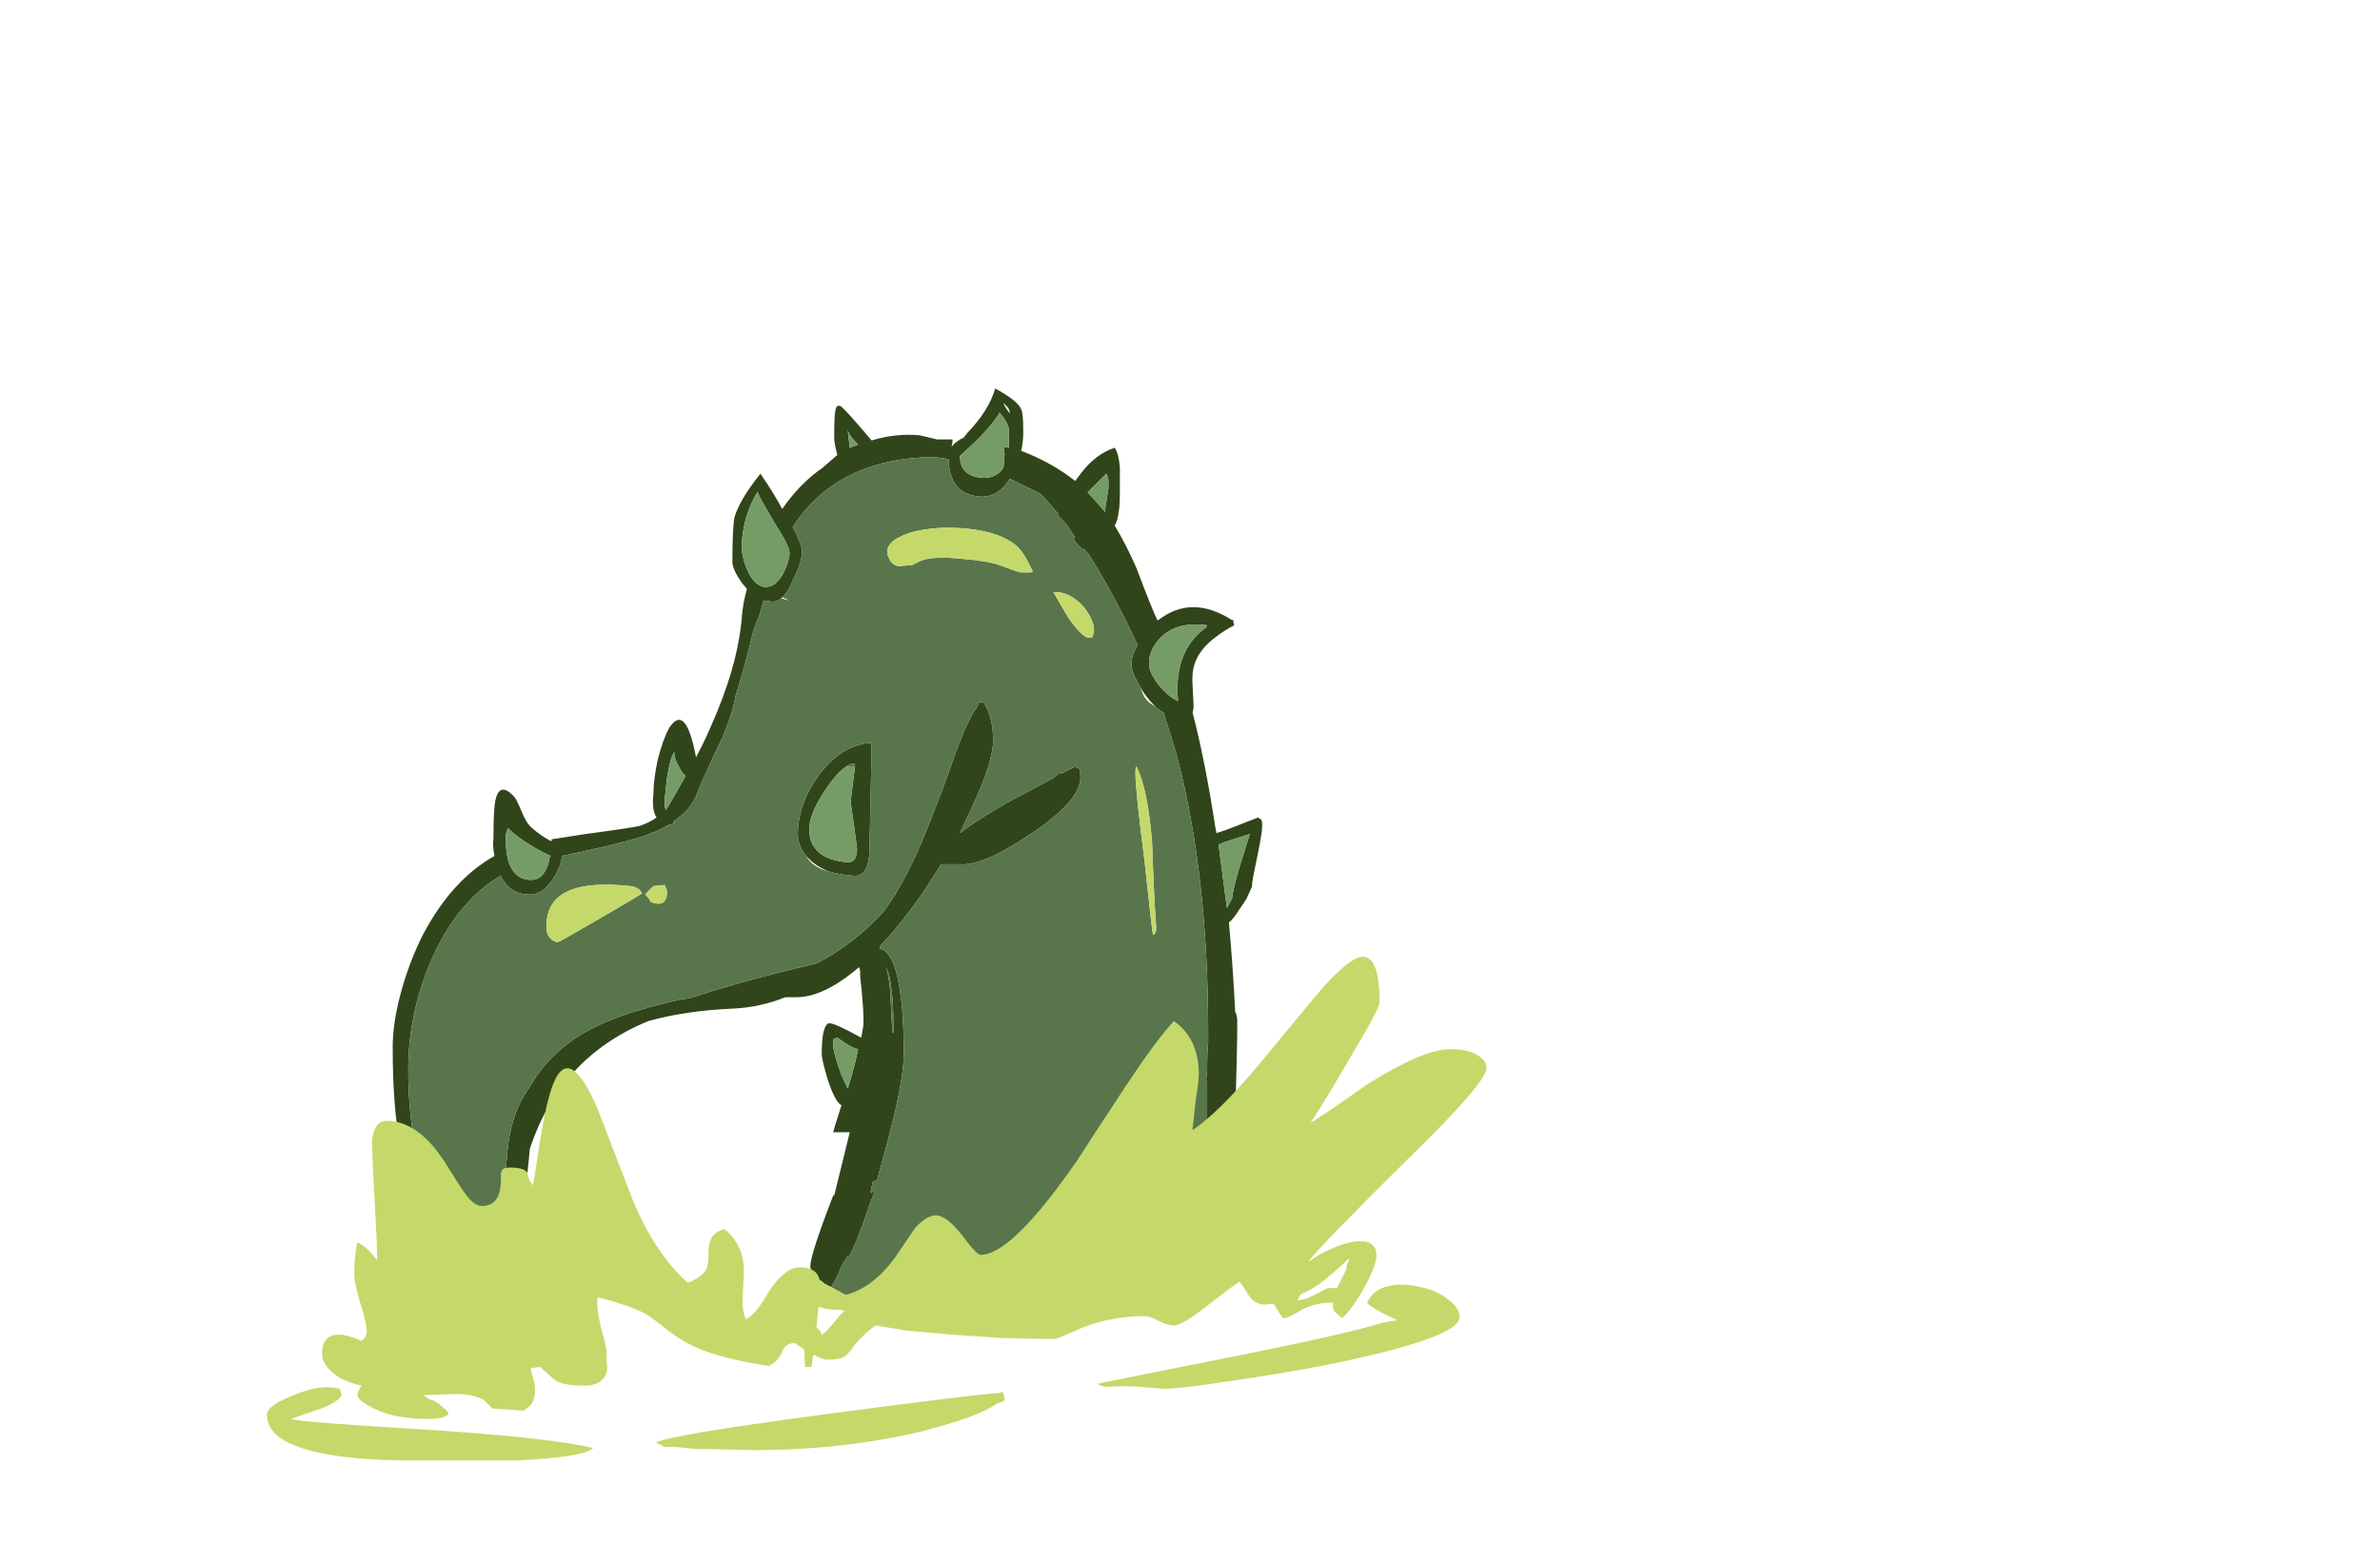 <?xml version="1.0" encoding="UTF-8" standalone="no"?>
<svg xmlns:ffdec="https://www.free-decompiler.com/flash" xmlns:xlink="http://www.w3.org/1999/xlink" ffdec:objectType="frame" height="527.1px" width="801.85px" xmlns="http://www.w3.org/2000/svg">
  <g transform="matrix(1.0, 0.0, 0.0, 1.0, 266.7, 474.6)">
    <use ffdec:characterId="456" height="45.5" transform="matrix(7.0, 0.0, 0.0, 7.0, -134.4, -343.7)" width="41.85" xlink:href="#shape0"/>
    <use ffdec:characterId="455" height="24.25" transform="matrix(7.0, 0.0, 0.0, 7.0, -176.75, -152.25)" width="58.7" xlink:href="#shape1"/>
  </g>
  <defs>
    <g id="shape0" transform="matrix(1.0, 0.0, 0.0, 1.0, 19.2, 49.1)">
      <path d="M16.8 -34.7 Q16.35 -35.45 16.35 -35.85 16.35 -36.2 16.65 -36.75 15.65 -38.95 14.35 -41.05 L14.05 -41.4 14.05 -41.3 13.75 -41.6 13.55 -41.9 13.65 -41.95 13.5 -42.15 13.2 -42.6 12.85 -42.95 12.85 -43.05 12.2 -43.8 11.95 -44.05 10.5 -44.75 Q9.9 -43.8 9.0 -43.9 7.6 -44.05 7.55 -45.7 L6.85 -45.8 Q2.25 -45.75 0.1 -42.5 L0.05 -42.45 Q0.5 -41.6 0.5 -41.25 0.5 -40.7 0.05 -39.85 -0.15 -39.3 -0.45 -39.05 L-0.5 -39.0 Q-0.75 -38.8 -1.0 -38.85 L-1.35 -38.9 Q-1.55 -38.1 -1.65 -37.95 L-1.85 -37.4 Q-2.25 -35.7 -2.7 -34.3 -2.85 -33.4 -3.4 -32.15 -4.25 -30.4 -4.55 -29.6 -4.85 -28.8 -5.7 -28.25 L-5.7 -28.2 -5.65 -28.15 -5.9 -28.1 Q-6.25 -27.9 -6.6 -27.75 L-6.65 -27.7 -6.65 -27.75 Q-6.95 -27.6 -7.3 -27.5 -8.4 -27.15 -11.05 -26.6 -11.1 -26.1 -11.45 -25.55 -12.0 -24.65 -12.75 -24.75 -13.6 -24.8 -14.0 -25.65 -15.95 -24.5 -17.15 -22.0 -18.45 -19.25 -18.45 -16.3 -18.45 -14.05 -18.0 -12.0 -17.75 -11.0 -17.2 -9.4 L-16.4 -8.15 Q-15.45 -6.65 -14.95 -6.6 -14.4 -6.55 -14.1 -8.05 -13.9 -8.8 -13.85 -9.6 -13.85 -10.95 -13.7 -12.1 -13.6 -13.65 -13.05 -14.75 L-12.7 -15.35 -12.65 -15.4 Q-11.6 -17.3 -9.5 -18.35 -8.0 -19.1 -5.3 -19.7 L-4.9 -19.75 Q-2.35 -20.6 1.1 -21.4 L1.25 -21.45 Q3.05 -22.4 4.45 -23.95 5.55 -25.45 6.5 -27.85 7.1 -29.3 8.0 -31.85 8.55 -33.3 8.95 -33.8 L9.0 -34.0 9.1 -34.0 9.1 -33.95 9.2 -34.05 Q9.7 -33.35 9.7 -32.15 9.7 -31.15 8.75 -29.1 L8.1 -27.7 Q8.95 -28.35 10.35 -29.15 L12.6 -30.35 12.95 -30.65 12.95 -30.55 13.65 -30.9 13.85 -30.8 Q13.9 -30.75 13.9 -30.35 13.9 -29.25 11.5 -27.65 9.2 -26.1 8.1 -26.2 L8.0 -26.2 Q7.6 -26.2 7.2 -26.2 L6.4 -24.95 Q5.3 -23.35 4.25 -22.25 L4.25 -22.15 Q5.0 -21.95 5.25 -19.85 5.4 -18.85 5.4 -17.1 5.4 -16.05 4.9 -13.95 L4.75 -13.4 Q4.5 -12.35 4.1 -10.95 L3.95 -10.95 3.9 -10.9 3.8 -10.4 4.0 -10.45 3.8 -9.95 Q3.45 -8.9 3.15 -8.15 2.95 -7.65 2.75 -7.3 L2.7 -7.35 2.4 -6.85 Q2.15 -6.2 1.9 -5.85 L1.6 -6.0 1.55 -6.05 1.5 -6.05 1.5 -6.1 1.0 -6.35 1.05 -6.5 Q0.9 -6.7 0.9 -6.85 0.9 -7.4 2.0 -10.25 L2.05 -10.25 2.8 -13.3 2.0 -13.3 2.1 -13.65 2.4 -14.6 Q2.1 -14.75 1.75 -15.8 1.45 -16.8 1.45 -17.05 1.45 -18.45 1.8 -18.55 2.1 -18.55 3.35 -17.85 L3.45 -18.4 Q3.5 -19.05 3.3 -20.8 L3.3 -21.05 3.25 -21.25 Q1.55 -19.8 0.25 -19.8 L-0.3 -19.8 Q-1.55 -19.3 -2.85 -19.25 -5.1 -19.15 -6.9 -18.65 -11.15 -16.9 -12.6 -12.5 L-12.65 -11.95 Q-12.85 -10.1 -13.0 -9.25 -13.6 -5.85 -15.05 -6.0 -15.65 -6.05 -16.5 -7.4 L-16.5 -7.35 Q-18.25 -10.15 -18.8 -12.55 -19.2 -14.3 -19.2 -17.4 -19.2 -18.5 -18.85 -19.85 -18.45 -21.4 -17.75 -22.8 -16.35 -25.45 -14.3 -26.6 -14.4 -27.05 -14.35 -27.45 -14.35 -28.9 -14.25 -29.3 -14.05 -30.2 -13.35 -29.45 -13.25 -29.35 -13.0 -28.75 -12.75 -28.15 -12.5 -27.95 -12.05 -27.55 -11.55 -27.3 L-11.55 -27.4 -9.95 -27.65 Q-7.7 -27.95 -7.3 -28.05 -6.85 -28.2 -6.5 -28.45 -6.6 -28.6 -6.65 -28.85 -6.7 -29.2 -6.65 -29.6 -6.65 -30.25 -6.45 -31.2 -6.2 -32.2 -5.9 -32.75 -5.1 -34.0 -4.6 -31.35 -4.2 -32.1 -3.9 -32.8 -2.6 -35.7 -2.4 -38.05 -2.35 -38.75 -2.15 -39.45 L-2.4 -39.75 Q-2.85 -40.4 -2.85 -40.75 -2.85 -42.35 -2.75 -42.9 -2.5 -43.75 -1.5 -45.0 -0.85 -44.05 -0.45 -43.3 0.3 -44.4 1.3 -45.15 L1.45 -45.25 2.2 -45.9 Q2.05 -46.45 2.05 -46.75 2.05 -47.75 2.1 -48.0 2.15 -48.35 2.35 -48.25 2.5 -48.2 3.85 -46.6 5.0 -46.95 6.15 -46.85 L7.0 -46.65 7.75 -46.65 Q7.75 -46.5 7.7 -46.3 7.85 -46.5 8.2 -46.7 L8.25 -46.7 8.45 -46.95 Q9.5 -48.05 9.8 -49.1 10.9 -48.5 11.05 -48.1 11.15 -47.95 11.15 -47.0 11.15 -46.55 11.05 -46.1 12.5 -45.55 13.65 -44.65 L13.95 -45.05 Q14.65 -45.95 15.55 -46.25 15.75 -45.95 15.8 -45.3 L15.8 -44.25 Q15.8 -43.45 15.75 -43.2 15.7 -42.75 15.55 -42.5 16.1 -41.6 16.6 -40.45 17.3 -38.6 17.6 -37.95 L17.65 -37.95 Q19.25 -39.2 21.2 -37.95 21.25 -38.0 21.25 -37.95 L21.3 -37.7 Q20.9 -37.5 20.5 -37.2 19.65 -36.6 19.4 -35.85 19.25 -35.4 19.3 -34.8 L19.35 -33.8 Q19.35 -33.65 19.3 -33.5 19.9 -31.2 20.4 -27.95 L20.45 -27.7 Q20.8 -27.8 21.3 -28.0 L22.45 -28.45 22.6 -28.35 Q22.65 -28.3 22.65 -28.05 22.65 -27.7 22.4 -26.5 22.15 -25.35 22.15 -25.1 L21.9 -24.55 Q21.75 -24.3 21.5 -23.95 21.25 -23.55 21.05 -23.4 21.25 -21.15 21.35 -19.1 21.45 -18.9 21.45 -18.65 21.45 -17.1 21.35 -14.3 L21.4 -14.3 Q21.4 -11.55 21.3 -10.9 21.1 -8.6 20.15 -6.85 L19.85 -6.95 Q19.75 -7.05 19.75 -7.45 L19.85 -8.4 19.6 -7.15 19.6 -7.2 19.4 -7.05 19.4 -7.15 19.25 -6.95 19.2 -6.95 19.15 -6.95 Q19.1 -6.95 19.1 -7.1 19.1 -7.4 19.45 -9.15 L19.7 -10.95 19.8 -11.5 19.8 -11.95 19.95 -13.45 19.95 -13.95 20.0 -13.95 20.0 -15.8 19.95 -15.8 20.0 -16.3 Q20.0 -17.25 20.05 -17.6 L20.05 -18.05 Q20.05 -25.7 18.55 -31.4 18.25 -32.45 17.9 -33.5 17.7 -33.6 17.5 -33.8 17.2 -34.1 16.95 -34.45 L16.8 -34.7 M12.95 -43.6 L12.95 -43.6 M15.15 -45.0 L14.5 -44.35 Q14.35 -44.2 14.25 -44.1 L14.75 -43.55 15.1 -43.15 15.1 -43.35 15.25 -44.3 15.25 -44.7 Q15.2 -44.9 15.15 -45.0 M2.8 -46.25 L3.2 -46.4 Q2.75 -46.85 2.7 -47.1 L2.8 -46.25 M10.5 -47.9 Q10.5 -48.1 10.35 -48.25 L10.2 -48.4 Q10.2 -48.3 10.5 -47.9 M10.0 -47.9 Q9.5 -47.15 8.75 -46.45 L8.1 -45.85 Q8.1 -44.9 9.15 -44.8 9.85 -44.75 10.2 -45.3 L10.25 -45.95 10.2 -46.3 10.45 -46.25 10.45 -47.2 Q10.35 -47.55 10.0 -47.95 L10.0 -47.9 M7.7 -46.2 L7.7 -46.2 M0.7 -26.6 Q0.3 -27.1 0.3 -27.65 0.3 -29.05 1.25 -30.4 2.35 -31.95 3.85 -32.05 L3.85 -31.65 3.75 -27.0 Q3.75 -25.55 2.95 -25.65 2.3 -25.7 1.8 -25.85 1.15 -26.1 0.75 -26.55 L0.7 -26.6 M3.05 -30.9 L3.05 -31.05 Q2.8 -31.05 2.55 -30.85 2.1 -30.5 1.6 -29.75 0.85 -28.6 0.85 -27.9 0.85 -27.3 1.15 -26.95 1.55 -26.4 2.65 -26.3 3.15 -26.25 3.15 -26.95 L3.0 -28.1 Q2.85 -29.05 2.85 -29.2 2.85 -29.4 2.95 -30.1 L3.05 -30.9 M20.0 -37.7 Q18.6 -37.9 17.8 -37.15 17.2 -36.55 17.2 -35.85 17.2 -35.45 17.65 -34.85 18.15 -34.25 18.6 -34.05 18.5 -35.1 18.75 -35.95 19.1 -37.0 19.95 -37.6 L20.0 -37.7 M13.75 -41.95 L13.75 -41.95 M22.05 -27.65 L21.25 -27.4 Q20.8 -27.25 20.55 -27.15 L20.95 -24.1 21.2 -24.55 Q21.25 -25.05 21.6 -26.2 L22.05 -27.65 M4.9 -18.4 Q4.9 -19.55 4.8 -20.2 4.75 -20.8 4.55 -21.25 4.7 -20.75 4.75 -20.0 L4.85 -18.1 4.9 -18.1 4.9 -18.4 M2.05 -17.8 Q2.0 -17.8 2.0 -17.5 2.0 -17.15 2.4 -16.05 L2.7 -15.4 Q3.05 -16.5 3.2 -17.3 2.95 -17.35 2.65 -17.55 L2.2 -17.85 2.05 -17.8 M1.25 -5.25 L1.15 -5.25 Q0.85 -5.25 0.8 -5.3 L0.8 -5.35 Q0.75 -5.4 0.75 -5.55 L0.75 -5.6 1.1 -5.35 1.25 -5.25 M-1.65 -44.15 L-1.65 -44.1 Q-1.95 -43.65 -2.2 -42.85 -2.4 -42.1 -2.4 -41.5 -2.4 -41.0 -2.15 -40.4 -1.8 -39.6 -1.3 -39.55 -0.75 -39.5 -0.35 -40.3 -0.1 -40.85 -0.1 -41.2 -0.1 -41.5 -0.8 -42.6 -1.55 -43.85 -1.65 -44.15 M-6.1 -29.4 Q-6.1 -29.05 -6.1 -28.95 L-6.05 -28.8 Q-5.55 -29.65 -5.1 -30.45 -5.25 -30.55 -5.4 -30.85 -5.65 -31.25 -5.65 -31.6 -5.85 -31.3 -6.0 -30.35 L-6.1 -29.4 M-12.85 -27.3 Q-13.45 -27.7 -13.65 -27.95 L-13.75 -27.65 -13.75 -27.25 Q-13.75 -26.7 -13.6 -26.25 -13.3 -25.5 -12.65 -25.45 -12.1 -25.4 -11.85 -25.9 -11.7 -26.15 -11.65 -26.5 L-11.6 -26.6 Q-12.25 -26.9 -12.85 -27.3" fill="#31451b" fill-rule="evenodd" stroke="none"/>
      <path d="M2.8 -46.25 L2.7 -47.1 Q2.75 -46.85 3.2 -46.4 L2.8 -46.25 M15.15 -45.0 Q15.2 -44.9 15.25 -44.7 L15.25 -44.3 15.1 -43.35 15.1 -43.15 14.75 -43.55 14.25 -44.1 Q14.35 -44.2 14.5 -44.35 L15.15 -45.0 M10.0 -47.9 L10.0 -47.95 Q10.35 -47.55 10.45 -47.2 L10.45 -46.25 10.2 -46.3 10.25 -45.95 10.2 -45.3 Q9.85 -44.75 9.15 -44.8 8.1 -44.9 8.1 -45.85 L8.75 -46.45 Q9.5 -47.15 10.0 -47.9 M3.05 -30.9 L2.95 -30.1 Q2.85 -29.4 2.85 -29.2 2.85 -29.05 3.0 -28.1 L3.15 -26.95 Q3.15 -26.25 2.65 -26.3 1.55 -26.4 1.15 -26.95 0.85 -27.3 0.85 -27.9 0.85 -28.6 1.6 -29.75 2.1 -30.5 2.55 -30.85 2.75 -30.95 3.05 -30.9 M20.0 -37.7 L19.95 -37.6 Q19.1 -37.0 18.75 -35.95 18.5 -35.1 18.6 -34.05 18.15 -34.25 17.65 -34.85 17.2 -35.45 17.2 -35.85 17.2 -36.55 17.8 -37.15 18.6 -37.9 20.0 -37.7 M22.05 -27.65 L21.6 -26.2 Q21.25 -25.05 21.2 -24.55 L20.95 -24.1 20.55 -27.15 Q20.8 -27.25 21.25 -27.4 L22.05 -27.65 M2.05 -17.8 L2.2 -17.85 2.65 -17.55 Q2.95 -17.35 3.2 -17.3 3.05 -16.5 2.7 -15.4 L2.4 -16.05 Q2.0 -17.15 2.0 -17.5 2.0 -17.8 2.05 -17.8 M-6.1 -29.4 L-6.0 -30.35 Q-5.85 -31.3 -5.65 -31.6 -5.65 -31.25 -5.4 -30.85 -5.25 -30.55 -5.1 -30.45 -5.55 -29.65 -6.05 -28.8 L-6.1 -28.95 Q-6.1 -29.05 -6.1 -29.4 M-1.65 -44.15 Q-1.55 -43.85 -0.8 -42.6 -0.1 -41.5 -0.1 -41.2 -0.1 -40.85 -0.35 -40.3 -0.75 -39.5 -1.3 -39.55 -1.8 -39.6 -2.15 -40.4 -2.4 -41.0 -2.4 -41.5 -2.4 -42.1 -2.2 -42.85 -1.95 -43.65 -1.65 -44.1 L-1.65 -44.15 M-12.85 -27.3 Q-12.25 -26.9 -11.6 -26.6 L-11.65 -26.5 Q-11.7 -26.15 -11.85 -25.9 -12.1 -25.4 -12.65 -25.45 -13.3 -25.5 -13.6 -26.25 -13.75 -26.7 -13.75 -27.25 L-13.75 -27.65 -13.65 -27.95 Q-13.45 -27.7 -12.85 -27.3" fill="#759c65" fill-rule="evenodd" stroke="none"/>
      <path d="M-0.45 -39.05 Q-0.15 -39.3 0.05 -39.85 0.5 -40.7 0.5 -41.25 0.5 -41.6 0.05 -42.45 L0.1 -42.5 Q2.25 -45.75 6.85 -45.8 L7.55 -45.7 Q7.6 -44.05 9.0 -43.9 9.9 -43.8 10.5 -44.75 L11.95 -44.05 12.2 -43.8 12.85 -43.05 12.85 -42.95 13.2 -42.6 13.5 -42.15 13.65 -41.95 13.55 -41.9 13.75 -41.6 14.05 -41.3 14.05 -41.4 14.35 -41.05 Q15.65 -38.95 16.65 -36.75 16.35 -36.2 16.35 -35.85 16.35 -35.45 16.8 -34.7 L16.85 -34.55 Q17.0 -34.05 17.5 -33.8 17.7 -33.6 17.9 -33.5 18.25 -32.45 18.55 -31.4 20.05 -25.7 20.05 -18.05 L20.05 -17.6 Q20.0 -17.25 20.0 -16.3 L19.95 -15.8 20.0 -15.8 20.0 -13.95 19.95 -13.95 19.95 -13.45 19.8 -11.95 19.8 -11.5 19.7 -10.95 19.45 -9.15 Q19.1 -7.4 19.1 -7.1 19.1 -6.95 19.15 -6.95 L19.2 -6.95 Q17.8 -6.1 16.7 -5.65 14.75 -4.85 11.5 -4.2 L10.5 -4.15 Q5.75 -4.15 3.05 -5.25 2.5 -5.5 1.9 -5.85 2.15 -6.2 2.4 -6.85 L2.7 -7.35 2.75 -7.3 Q2.95 -7.65 3.15 -8.15 3.45 -8.9 3.8 -9.95 L4.0 -10.45 3.8 -10.4 3.9 -10.9 3.95 -10.95 4.1 -10.95 Q4.5 -12.35 4.75 -13.4 L4.9 -13.95 Q5.4 -16.05 5.4 -17.1 5.4 -18.85 5.25 -19.85 5.0 -21.95 4.25 -22.15 L4.25 -22.25 Q5.3 -23.35 6.4 -24.95 L7.2 -26.2 Q7.6 -26.2 8.0 -26.2 L8.1 -26.2 Q9.2 -26.1 11.5 -27.65 13.9 -29.25 13.9 -30.35 13.9 -30.75 13.85 -30.8 L13.65 -30.9 12.95 -30.55 12.95 -30.65 12.6 -30.35 10.35 -29.15 Q8.95 -28.35 8.1 -27.7 L8.75 -29.1 Q9.7 -31.15 9.7 -32.15 9.7 -33.35 9.2 -34.05 L9.1 -33.95 9.1 -34.0 9.0 -34.0 8.95 -33.8 Q8.55 -33.3 8.0 -31.85 7.1 -29.3 6.5 -27.85 5.55 -25.45 4.45 -23.95 3.05 -22.4 1.25 -21.45 L1.1 -21.4 Q-2.35 -20.6 -4.9 -19.75 L-5.3 -19.7 Q-8.0 -19.1 -9.5 -18.35 -11.6 -17.3 -12.65 -15.4 L-12.7 -15.35 -13.05 -14.75 Q-13.6 -13.65 -13.7 -12.1 -13.85 -10.95 -13.85 -9.6 -13.9 -8.8 -14.1 -8.05 -14.4 -6.55 -14.95 -6.6 -15.45 -6.65 -16.4 -8.15 L-17.2 -9.4 Q-17.75 -11.0 -18.0 -12.0 -18.45 -14.05 -18.45 -16.3 -18.45 -19.25 -17.15 -22.0 -15.95 -24.5 -14.0 -25.65 -13.6 -24.8 -12.75 -24.75 -12.0 -24.65 -11.45 -25.55 -11.1 -26.1 -11.05 -26.6 -8.4 -27.15 -7.3 -27.5 -6.95 -27.6 -6.65 -27.75 L-6.65 -27.7 -6.6 -27.75 Q-6.25 -27.9 -5.9 -28.1 L-5.65 -28.15 -5.7 -28.2 -5.7 -28.25 Q-4.85 -28.8 -4.55 -29.6 -4.25 -30.4 -3.4 -32.15 -2.85 -33.4 -2.7 -34.3 -2.25 -35.7 -1.85 -37.4 L-1.65 -37.95 Q-1.55 -38.1 -1.35 -38.9 L-1.0 -38.85 Q-0.75 -38.8 -0.5 -39.0 L-0.15 -38.9 Q-0.2 -38.95 -0.45 -39.05 M8.2 -40.9 Q9.45 -40.8 10.0 -40.6 10.8 -40.3 11.0 -40.25 L11.5 -40.25 Q11.6 -40.25 11.6 -40.3 11.2 -41.2 10.8 -41.55 9.75 -42.4 7.4 -42.4 5.95 -42.35 5.2 -41.95 4.6 -41.65 4.6 -41.25 4.6 -41.1 4.7 -40.9 4.85 -40.6 5.15 -40.55 L5.8 -40.6 6.2 -40.8 Q6.8 -41.05 8.2 -40.9 M1.8 -25.85 Q2.3 -25.7 2.95 -25.65 3.75 -25.55 3.75 -27.0 L3.85 -31.65 3.85 -32.05 Q2.35 -31.95 1.25 -30.4 0.3 -29.05 0.3 -27.65 0.3 -27.1 0.7 -26.6 1.0 -26.05 1.8 -25.85 M2.55 -30.85 Q2.8 -31.05 3.05 -31.05 L3.05 -30.9 Q2.75 -30.95 2.55 -30.85 M12.7 -39.3 L12.6 -39.3 Q13.0 -38.6 13.3 -38.1 13.95 -37.15 14.3 -37.1 14.5 -37.1 14.5 -37.2 L14.55 -37.4 Q14.6 -37.9 14.05 -38.6 13.4 -39.3 12.7 -39.3 M16.6 -30.9 Q16.55 -30.95 16.55 -30.55 16.55 -29.75 17.0 -26.25 17.35 -22.9 17.4 -22.8 17.55 -22.85 17.55 -23.15 17.45 -24.35 17.35 -27.25 17.15 -29.8 16.6 -30.9 M4.9 -18.4 L4.9 -18.1 4.85 -18.1 4.75 -20.0 Q4.7 -20.75 4.55 -21.25 4.75 -20.8 4.8 -20.2 4.9 -19.55 4.9 -18.4 M-7.2 -24.8 Q-7.35 -25.1 -7.75 -25.15 -9.7 -25.35 -10.65 -24.95 -11.8 -24.5 -11.8 -23.2 -11.8 -23.0 -11.75 -22.85 -11.6 -22.5 -11.25 -22.45 -11.2 -22.45 -9.3 -23.55 -7.4 -24.65 -7.2 -24.8 M-6.05 -25.05 L-6.1 -25.2 -6.65 -25.15 Q-6.95 -24.85 -7.05 -24.75 -6.8 -24.5 -6.8 -24.4 -6.75 -24.35 -6.45 -24.3 -6.3 -24.3 -6.2 -24.35 -6.0 -24.5 -6.0 -24.8 -6.0 -25.0 -6.05 -25.05" fill="#59754c" fill-rule="evenodd" stroke="none"/>
      <path d="M19.2 -6.95 L19.25 -6.95 19.4 -7.05 19.6 -7.2 19.6 -7.15 19.75 -7.15 Q19.8 -7.1 19.8 -6.95 19.8 -6.55 18.95 -5.95 18.1 -5.4 16.75 -4.85 13.55 -3.6 10.55 -3.6 6.0 -3.6 2.95 -4.55 1.9 -4.9 1.25 -5.25 L1.1 -5.35 0.75 -5.6 0.65 -5.7 0.95 -6.35 1.0 -6.35 1.5 -6.1 1.5 -6.05 1.55 -6.05 1.6 -6.0 1.9 -5.85 Q2.5 -5.5 3.05 -5.25 5.75 -4.15 10.5 -4.15 L11.5 -4.2 Q14.75 -4.85 16.7 -5.65 17.8 -6.1 19.2 -6.95 M8.2 -40.9 Q6.8 -41.05 6.2 -40.8 L5.8 -40.6 5.15 -40.55 Q4.85 -40.6 4.7 -40.9 4.6 -41.1 4.6 -41.25 4.6 -41.65 5.2 -41.95 5.95 -42.35 7.4 -42.4 9.75 -42.4 10.8 -41.55 11.2 -41.2 11.6 -40.3 11.6 -40.25 11.5 -40.25 L11.0 -40.25 Q10.8 -40.3 10.0 -40.6 9.45 -40.8 8.2 -40.9 M12.7 -39.3 Q13.4 -39.3 14.05 -38.6 14.6 -37.9 14.55 -37.4 L14.5 -37.2 Q14.5 -37.1 14.3 -37.1 13.95 -37.15 13.3 -38.1 13.0 -38.6 12.6 -39.3 L12.7 -39.3 M16.6 -30.9 Q17.15 -29.8 17.35 -27.25 17.45 -24.35 17.55 -23.15 17.55 -22.85 17.4 -22.8 17.35 -22.9 17.0 -26.25 16.55 -29.75 16.55 -30.55 16.55 -30.95 16.6 -30.9 M-6.05 -25.05 Q-6.0 -25.0 -6.0 -24.8 -6.0 -24.5 -6.2 -24.35 -6.3 -24.3 -6.45 -24.3 -6.75 -24.35 -6.8 -24.4 -6.8 -24.5 -7.05 -24.75 -6.95 -24.85 -6.65 -25.15 L-6.1 -25.2 -6.05 -25.05 M-7.2 -24.8 Q-7.4 -24.65 -9.3 -23.55 -11.2 -22.45 -11.25 -22.45 -11.6 -22.5 -11.75 -22.85 -11.8 -23.0 -11.8 -23.2 -11.8 -24.5 -10.65 -24.95 -9.7 -25.35 -7.75 -25.15 -7.35 -25.1 -7.2 -24.8" fill="#c4d96a" fill-rule="evenodd" stroke="none"/>
    </g>
    <g id="shape1" transform="matrix(1.0, 0.0, 0.0, 1.0, 25.25, 21.75)">
      <path d="M9.9 -0.25 Q9.0 0.4 6.25 1.1 2.5 2.0 -1.85 2.0 L-3.95 1.95 -4.6 1.95 -5.55 1.85 -6.15 1.85 -6.2 1.8 -6.5 1.65 -6.55 1.65 Q-6.1 1.3 1.8 0.25 8.95 -0.7 10.0 -0.75 L10.1 -0.8 Q10.25 -0.75 10.25 -0.4 10.25 -0.35 9.9 -0.25 M15.35 -1.05 L15.1 -1.05 Q14.8 -1.1 14.75 -1.2 15.7 -1.4 21.75 -2.6 26.95 -3.65 28.5 -4.15 L29.15 -4.25 Q27.85 -4.85 27.7 -5.1 28.0 -5.75 28.75 -5.9 29.45 -6.05 30.25 -5.85 31.05 -5.7 31.6 -5.25 32.15 -4.85 32.15 -4.4 32.15 -3.4 25.75 -2.1 23.4 -1.65 20.95 -1.3 18.65 -0.95 17.9 -0.95 L16.7 -1.05 Q15.8 -1.1 15.35 -1.05 M-21.65 -0.65 Q-21.85 -0.3 -22.65 0.0 L-24.1 0.5 Q-23.75 0.65 -17.8 1.0 -11.6 1.4 -9.55 1.9 -10.0 2.35 -13.3 2.5 L-18.15 2.5 Q-22.7 2.5 -24.4 1.55 -25.25 1.05 -25.25 0.3 -25.25 -0.15 -23.95 -0.65 -22.65 -1.2 -21.75 -0.95 L-21.65 -0.65" fill="#c4d96a" fill-rule="evenodd" stroke="none"/>
      <path d="M19.6 -16.2 Q19.6 -15.7 19.45 -14.85 19.35 -13.8 19.3 -13.5 L19.3 -13.4 Q20.55 -14.25 22.4 -16.45 L25.3 -19.95 Q26.75 -21.65 27.45 -21.75 28.3 -21.8 28.3 -19.55 28.3 -19.25 26.8 -16.75 25.55 -14.6 25.0 -13.8 L24.95 -13.75 Q25.15 -13.8 27.7 -15.6 30.4 -17.3 31.7 -17.3 32.65 -17.3 33.1 -16.95 33.45 -16.7 33.45 -16.4 33.45 -15.7 29.75 -12.1 25.4 -7.8 24.9 -7.1 L24.95 -7.1 Q25.4 -7.45 26.0 -7.7 26.9 -8.1 27.5 -8.05 28.15 -8.0 28.15 -7.35 28.15 -6.9 27.55 -5.8 26.95 -4.75 26.5 -4.35 26.2 -4.6 26.1 -4.7 26.05 -4.8 26.05 -5.1 25.2 -5.1 24.55 -4.75 23.9 -4.35 23.7 -4.35 23.6 -4.35 23.2 -5.05 L22.8 -5.0 Q22.3 -5.0 22.0 -5.45 21.7 -5.95 21.55 -6.1 21.15 -5.85 19.75 -4.75 18.75 -4.0 18.4 -4.0 18.1 -4.0 17.7 -4.2 17.25 -4.45 17.0 -4.45 15.45 -4.45 14.0 -3.9 12.8 -3.35 12.65 -3.35 11.75 -3.35 10.05 -3.4 L7.8 -3.55 5.55 -3.75 4.05 -4.0 Q3.35 -3.5 2.95 -2.95 2.7 -2.6 2.55 -2.5 2.25 -2.35 1.75 -2.35 1.5 -2.35 1.05 -2.6 L0.95 -2.0 0.65 -2.0 0.6 -2.85 0.15 -3.15 Q-0.3 -3.15 -0.45 -2.75 -0.65 -2.25 -1.1 -2.05 -3.05 -2.35 -4.25 -2.8 -5.05 -3.1 -5.8 -3.65 -6.7 -4.35 -7.0 -4.55 -7.9 -5.0 -9.3 -5.35 L-9.35 -5.3 -9.35 -4.95 Q-9.35 -4.65 -9.15 -3.8 -8.9 -2.95 -8.9 -2.65 L-8.9 -2.25 Q-8.85 -1.95 -8.9 -1.75 -9.1 -1.1 -10.0 -1.1 -10.95 -1.1 -11.35 -1.35 -11.45 -1.4 -12.1 -2.0 L-12.55 -1.95 Q-12.55 -1.8 -12.45 -1.5 -12.35 -1.2 -12.35 -0.9 -12.35 -0.5 -12.5 -0.25 -12.6 -0.1 -12.9 0.1 L-14.4 0.0 -14.8 -0.4 Q-15.25 -0.7 -16.25 -0.7 L-17.7 -0.65 Q-17.45 -0.4 -17.25 -0.4 -17.1 -0.35 -16.6 0.1 L-16.5 0.25 Q-16.7 0.5 -17.5 0.5 -19.1 0.5 -20.1 0.0 -20.9 -0.4 -20.9 -0.65 -20.9 -0.8 -20.7 -1.1 -21.15 -1.2 -21.7 -1.45 -22.6 -2.0 -22.6 -2.65 -22.6 -3.65 -21.6 -3.55 -21.1 -3.45 -20.7 -3.25 -20.45 -3.45 -20.45 -3.7 -20.45 -4.1 -20.75 -5.05 -21.05 -6.05 -21.05 -6.45 -21.05 -7.35 -20.9 -8.0 -20.5 -7.8 -20.25 -7.5 L-19.95 -7.15 Q-19.95 -7.95 -20.05 -9.65 L-20.15 -11.55 -20.2 -12.85 Q-20.1 -13.85 -19.5 -13.85 -17.95 -13.85 -16.65 -11.8 -16.0 -10.75 -15.75 -10.4 -15.3 -9.75 -14.9 -9.75 -13.9 -9.75 -14.0 -11.3 L-13.95 -11.45 Q-13.9 -11.6 -13.55 -11.6 -12.8 -11.6 -12.7 -11.3 -12.65 -10.95 -12.45 -10.75 -12.4 -10.95 -12.15 -12.6 -11.9 -14.25 -11.65 -15.1 -10.85 -17.95 -9.35 -14.45 -9.05 -13.7 -8.5 -12.25 L-7.65 -10.05 Q-6.6 -7.5 -5.0 -6.05 -4.35 -6.3 -4.1 -6.7 -4.0 -6.95 -4.0 -7.45 -4.0 -7.95 -3.9 -8.1 -3.8 -8.45 -3.25 -8.65 -2.25 -7.85 -2.3 -6.5 L-2.35 -5.4 Q-2.4 -4.75 -2.2 -4.3 -1.9 -4.45 -1.6 -4.85 -1.4 -5.1 -1.05 -5.7 -0.3 -6.8 0.4 -6.8 1.2 -6.8 1.35 -6.2 1.4 -6.0 1.4 -5.8 L1.35 -5.65 1.45 -5.55 Q1.6 -5.35 1.7 -5.35 3.6 -5.35 5.0 -7.3 L5.95 -8.7 Q6.5 -9.3 6.95 -9.3 7.45 -9.3 8.2 -8.35 8.9 -7.4 9.1 -7.4 10.6 -7.4 13.75 -11.95 14.55 -13.2 16.2 -15.7 17.6 -17.8 18.4 -18.65 19.55 -17.85 19.6 -16.2 M1.2 -3.9 Q1.4 -3.75 1.45 -3.55 1.7 -3.7 2.25 -4.4 2.45 -4.65 2.65 -4.75 L2.4 -4.75 Q1.65 -4.75 1.3 -4.9 L1.2 -4.0 1.2 -3.9 M26.8 -7.2 Q26.05 -6.5 25.6 -6.15 25.1 -5.75 24.5 -5.5 L24.35 -5.2 24.8 -5.3 Q24.85 -5.3 25.8 -5.8 L26.25 -5.8 26.7 -6.7 Q26.7 -6.95 26.85 -7.15 L26.8 -7.2" fill="#c4d96a" fill-rule="evenodd" stroke="none"/>
    </g>
  </defs>
</svg>
